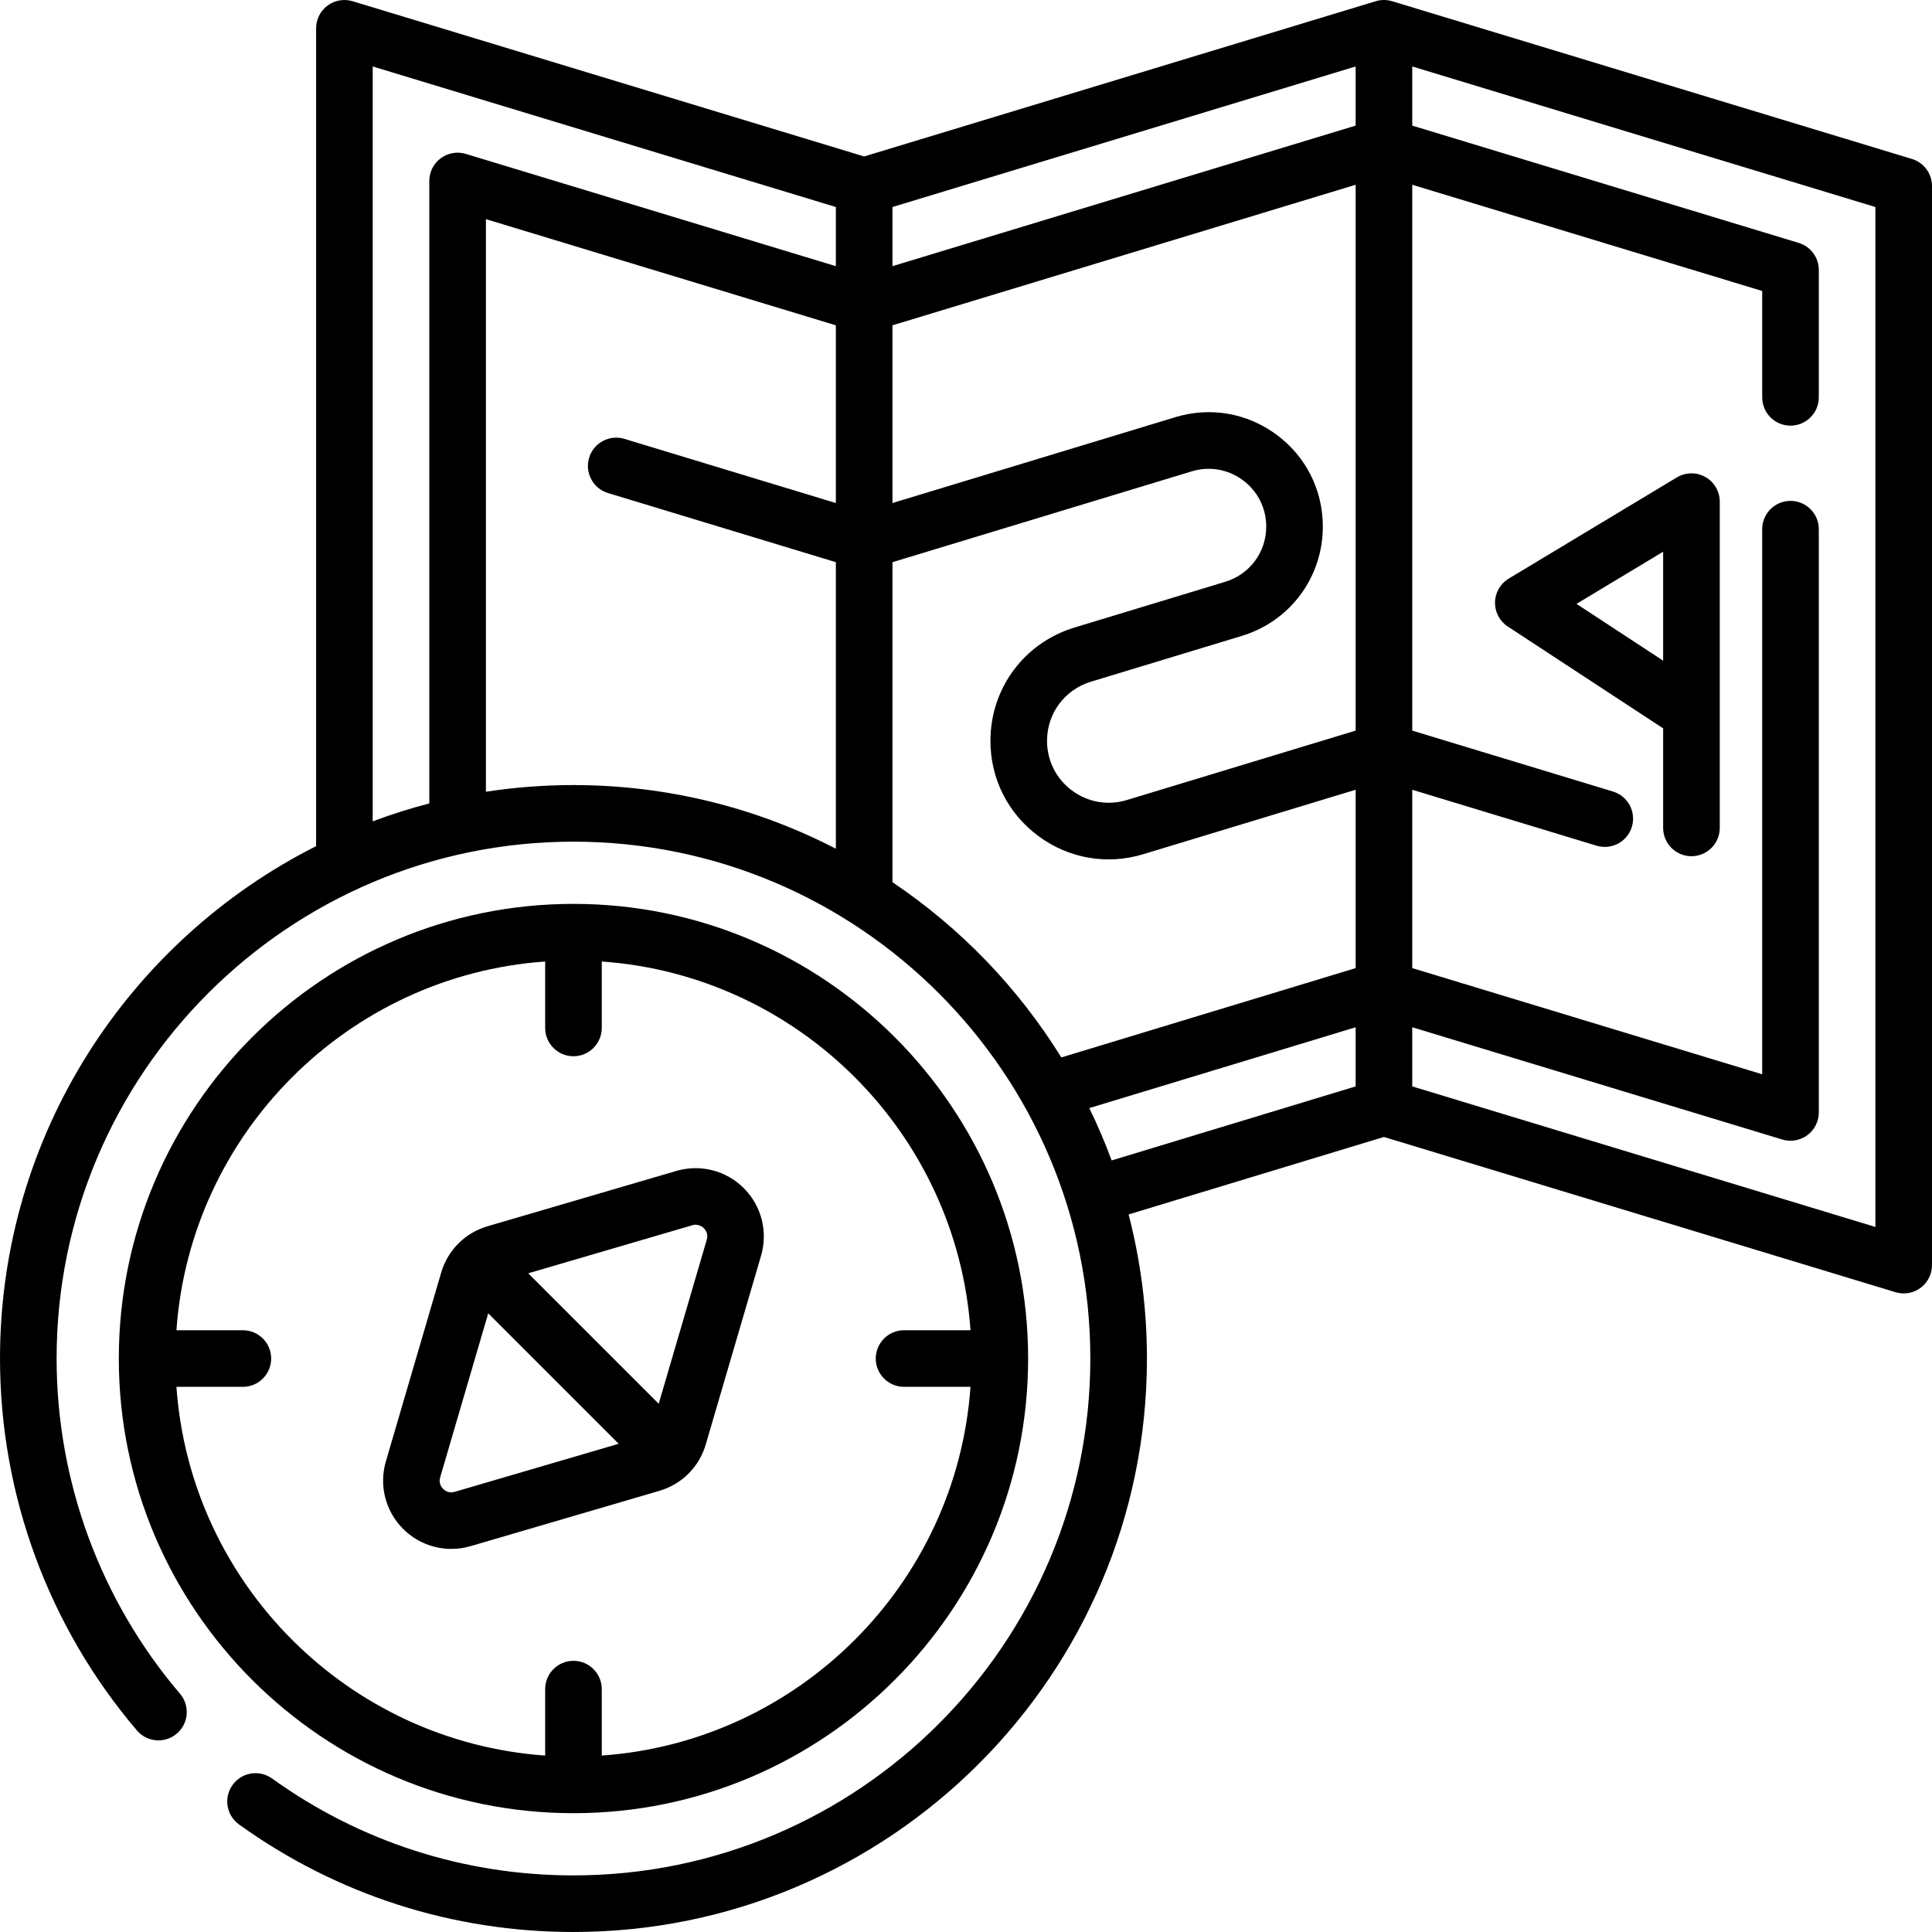 <svg id="Capa_1" enable-background="new 0 0 512 512" height="512" viewBox="0 0 512 512" width="512" xmlns="http://www.w3.org/2000/svg"><g><path d="m506.678 42.123-137.74-41.8c-1.42-.431-2.936-.431-4.355 0l-135.573 41.139-135.562-41.139c-2.272-.689-4.737-.262-6.645 1.152s-3.033 3.65-3.033 6.025v216.741c-49.64 25.036-83.77 76.498-83.77 135.789 0 36.111 12.886 71.113 36.283 98.556 2.688 3.152 7.422 3.529 10.573.842 3.152-2.688 3.529-7.421.842-10.573-21.086-24.732-32.698-56.277-32.698-88.825 0-75.531 61.445-136.98 136.97-136.98 75.531 0 136.98 61.449 136.98 136.98 0 75.525-61.449 136.97-136.98 136.97-28.881 0-56.5-8.88-79.873-25.68-3.364-2.418-8.05-1.651-10.467 1.712s-1.651 8.05 1.712 10.467c25.938 18.645 56.585 28.5 88.627 28.5 83.802 0 151.98-68.173 151.98-151.97 0-13.185-1.691-25.982-4.861-38.189l67.67-20.532 135.563 41.139c2.256.687 4.734.267 6.645-1.152 1.908-1.415 3.033-3.649 3.033-6.024v-285.971c.001-3.303-2.16-6.218-5.321-7.177zm-168.364 73.09c-7.783-5.772-17.567-7.47-26.838-4.654l-74.966 22.75v-47.097l122.75-37.248v144.655l-60.642 18.401c-5.016 1.521-10.31.604-14.52-2.519-4.211-3.123-6.625-7.921-6.625-13.164 0-7.268 4.674-13.569 11.628-15.679l39.968-12.129c12.856-3.901 21.494-15.55 21.494-28.985-.001-9.691-4.465-18.559-12.249-24.331zm20.946-81.925-122.75 37.248v-15.674l122.75-37.248zm-260.49-15.674 122.74 37.248v15.675l-98.062-29.753c-2.273-.689-4.737-.263-6.646 1.152-1.907 1.415-3.032 3.649-3.032 6.024v164.955c-5.11 1.328-10.113 2.921-15 4.754zm30 192.205v-151.746l92.74 28.139v47.096l-56.033-17.004c-3.961-1.202-8.152 1.035-9.354 4.999-1.203 3.963 1.035 8.152 4.999 9.354l60.389 18.326v75.934c-20.85-10.775-44.496-16.868-69.54-16.868-7.887.001-15.635.606-23.201 1.77zm107.74 23.975v-84.811l79.322-24.071c4.68-1.421 9.619-.564 13.548 2.349 3.929 2.914 6.183 7.391 6.183 12.282 0 6.782-4.36 12.662-10.85 14.632l-39.967 12.129c-13.321 4.042-22.271 16.111-22.272 30.032-.001 10.041 4.624 19.231 12.689 25.212 8.088 6.014 18.306 7.724 27.811 4.825l56.287-17.079v47.265l-78 23.672c-11.448-18.478-26.737-34.334-44.751-46.437zm52.161 59.863 70.589-21.423v15.674l-64.661 19.619c-1.75-4.738-3.732-9.365-5.928-13.87zm208.329 31.499-122.74-37.248v-15.675l98.062 29.753c2.257.687 4.734.267 6.646-1.152 1.907-1.415 3.032-3.649 3.032-6.024v-154.57c0-4.142-3.358-7.5-7.5-7.5s-7.5 3.358-7.5 7.5v144.457l-92.74-28.139v-47.264l48.845 14.823c3.961 1.201 8.151-1.035 9.354-4.999 1.203-3.963-1.035-8.152-4.999-9.354l-53.201-16.145v-144.655l92.741 28.147v28.189c0 4.142 3.358 7.5 7.5 7.5s7.5-3.358 7.5-7.5v-33.75c0-3.303-2.161-6.217-5.322-7.177l-102.418-31.084v-15.675l122.74 37.247z"/><path d="m151.974 480.513c66.437 0 120.487-54.05 120.487-120.487s-54.05-120.487-120.487-120.487-120.487 54.05-120.487 120.487c0 66.437 54.05 120.487 120.487 120.487zm-7.5-225.704v17.608c0 4.142 3.358 7.5 7.5 7.5s7.5-3.358 7.5-7.5v-17.608c52.2 3.685 94.032 45.517 97.717 97.717h-17.608c-4.142 0-7.5 3.358-7.5 7.5s3.358 7.5 7.5 7.5h17.608c-3.685 52.201-45.517 94.032-97.717 97.718v-17.608c0-4.142-3.358-7.5-7.5-7.5s-7.5 3.358-7.5 7.5v17.608c-52.201-3.685-94.033-45.517-97.718-97.718h17.608c4.142 0 7.5-3.358 7.5-7.5s-3.358-7.5-7.5-7.5h-17.607c3.685-52.2 45.516-94.032 97.717-97.717z"/><path d="m451.943 126.414c-2.354-1.331-5.242-1.292-7.558.103l-44.561 26.818c-2.21 1.33-3.582 3.703-3.631 6.281-.05 2.579 1.229 5.003 3.387 6.417l41.172 26.991v26.38c0 4.142 3.358 7.5 7.5 7.5s7.5-3.358 7.5-7.5v-86.461c0-2.704-1.456-5.198-3.809-6.529zm-34.158 33.618 22.967-13.822v28.878z"/><path d="m119.62 410.477c1.698 0 3.412-.24 5.089-.731l50.043-14.662c5.947-1.742 10.537-6.332 12.278-12.278v.001l14.662-50.043c1.861-6.351.11-13.204-4.57-17.883-4.68-4.68-11.533-6.432-17.883-4.57l-50.043 14.662c-5.945 1.742-10.535 6.332-12.277 12.277l-14.662 50.044c-1.861 6.351-.11 13.203 4.57 17.883 3.443 3.442 8.062 5.3 12.793 5.3zm63.837-85.773c1.076-.426 2.591.182 3.059.782.485.485 1.23 1.526.782 3.059l-12.736 43.469-34.574-34.574zm-66.806 66.806 12.734-43.461 34.569 34.569-43.461 12.734c-1.536.451-2.574-.297-3.06-.782-.485-.486-1.231-1.528-.782-3.06z"/></g></svg>